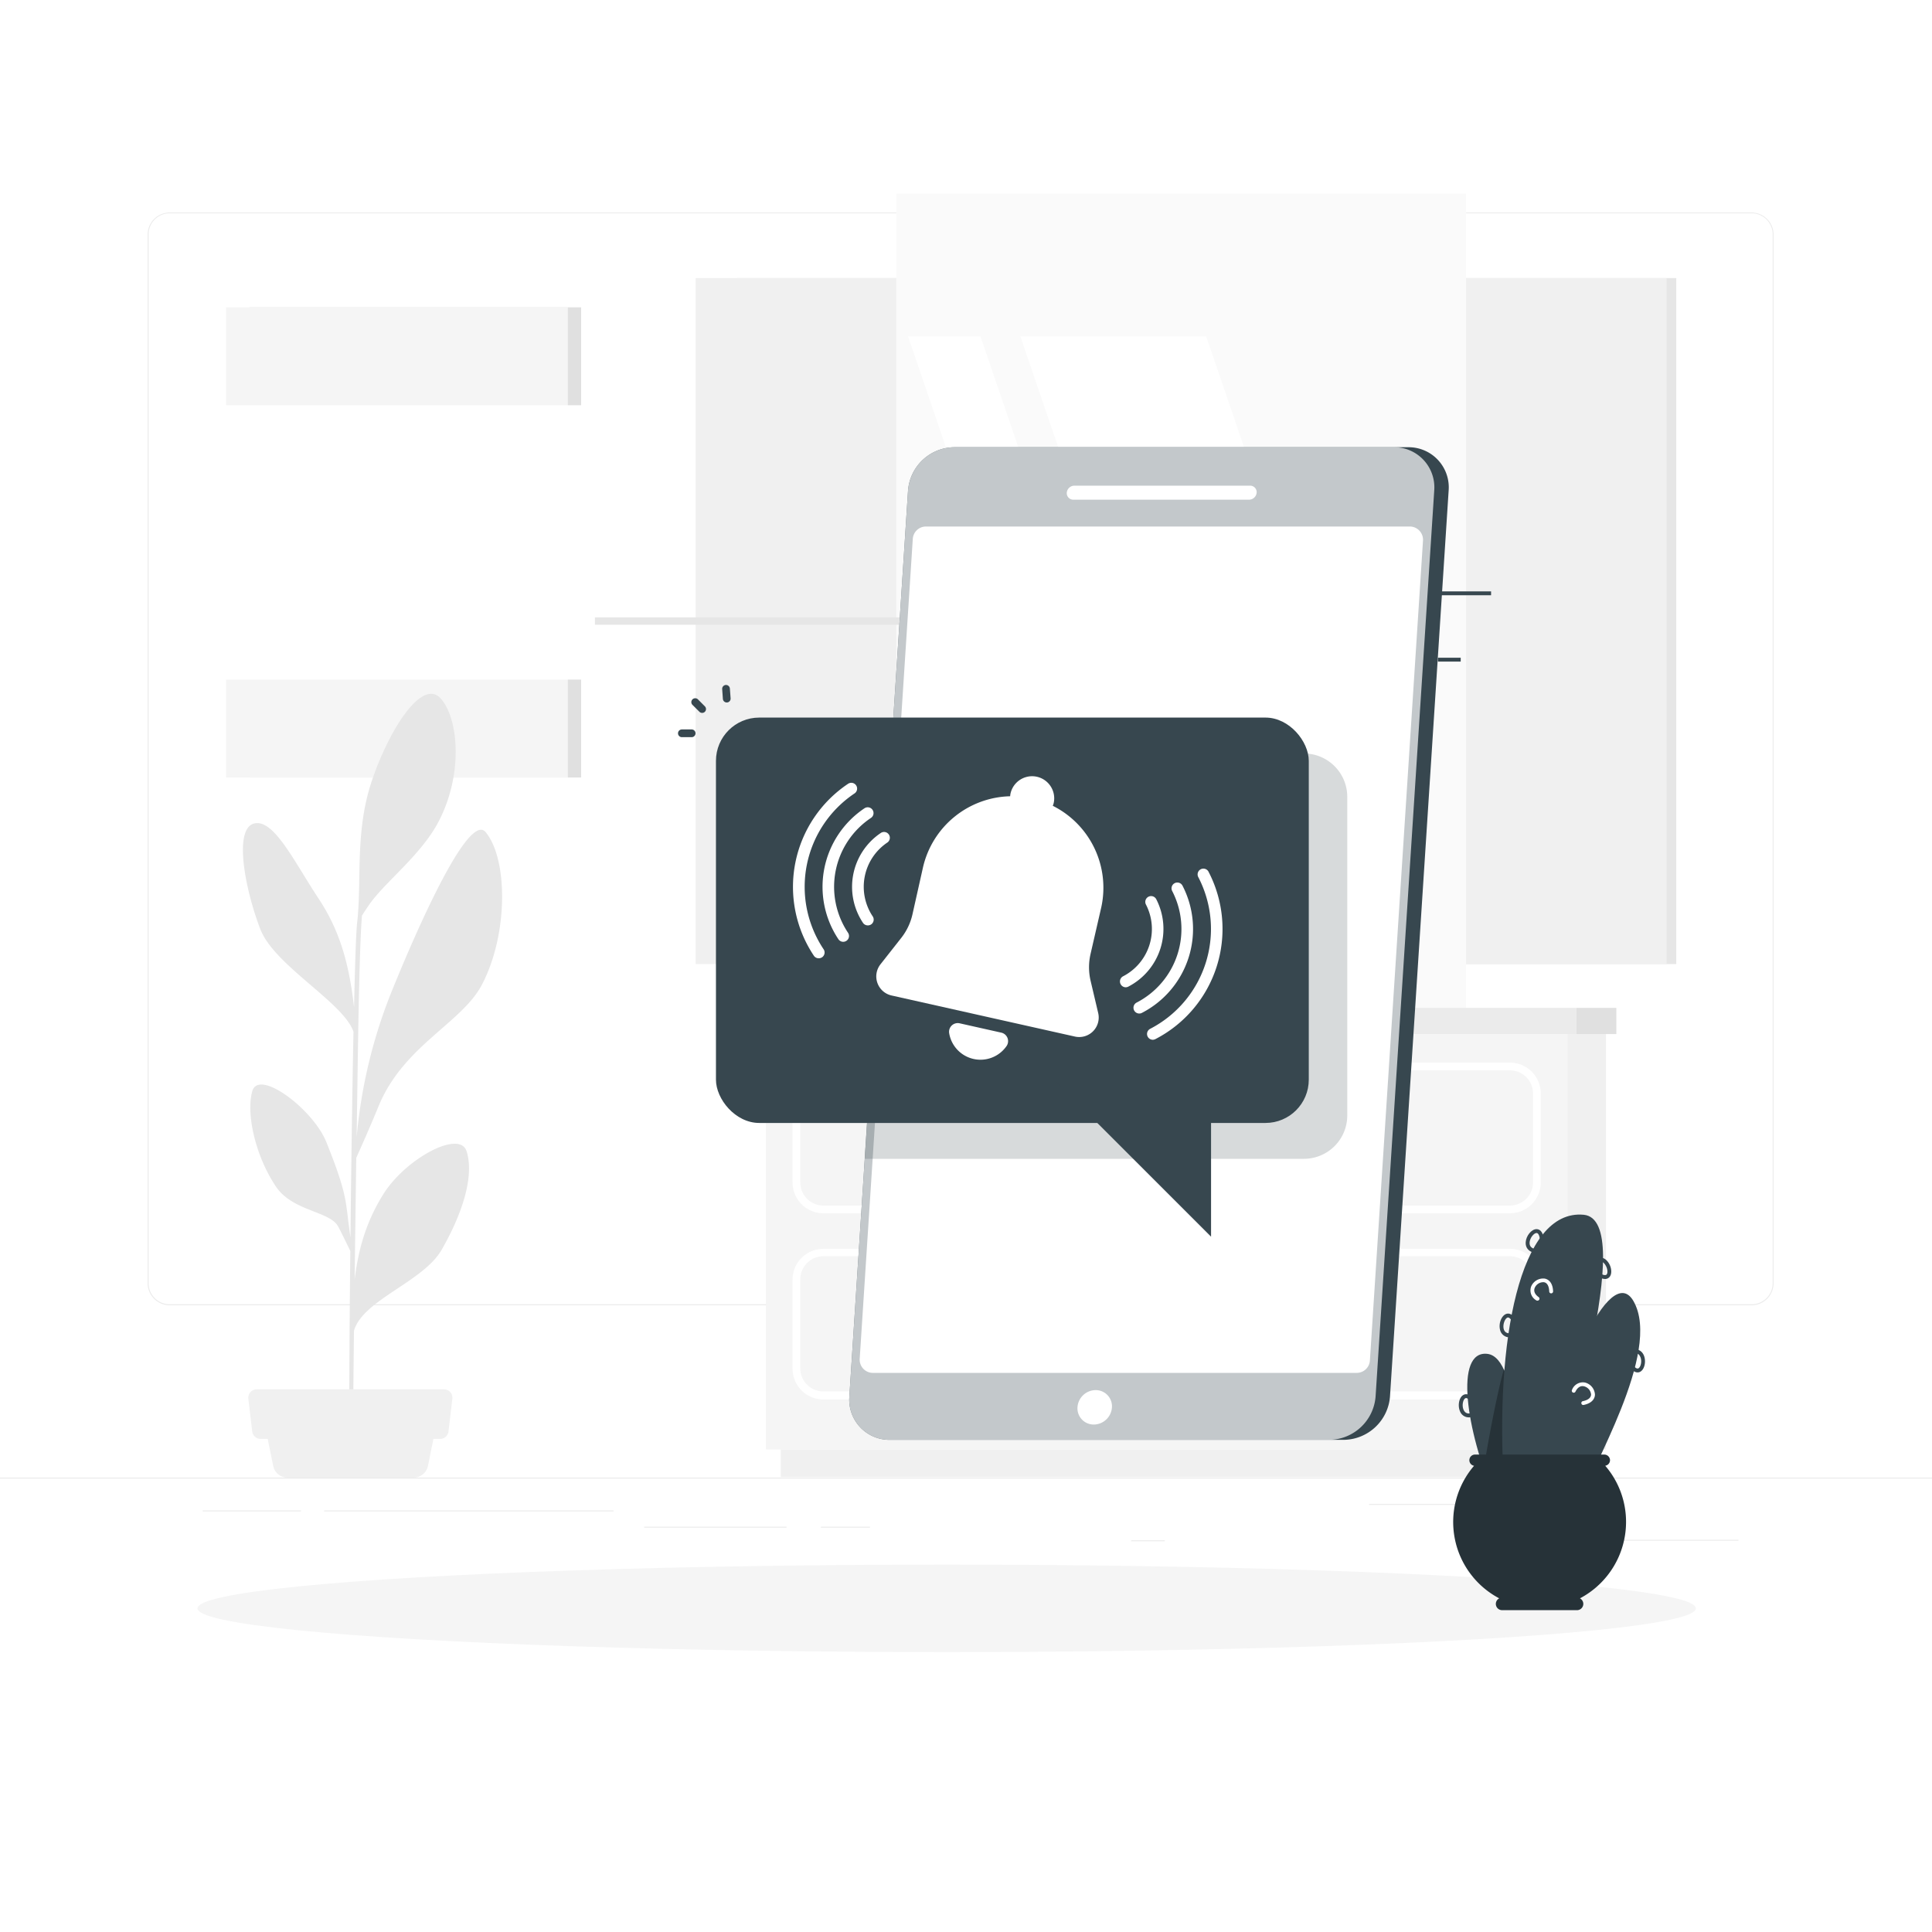<svg class="animated" id="freepik_stories-push-notifications" xmlns="http://www.w3.org/2000/svg" viewBox="0 0 500 500"
     version="1.1" xmlns:xlink="http://www.w3.org/1999/xlink" xmlns:svgjs="http://svgjs.com/svgjs">
    <style>svg#freepik_stories-push-notifications:not(.animated) .animable {
        opacity: 0;
    }

    svg#freepik_stories-push-notifications.animated #freepik--background-complete--inject-34 {
        animation: 1s 1 forwards cubic-bezier(.36, -0.01, .5, 1.38) slideLeft;
        animation-delay: 0s;
    }

    svg#freepik_stories-push-notifications.animated #freepik--Shadow--inject-34 {
        animation: 1s 1 forwards cubic-bezier(.36, -0.01, .5, 1.38) lightSpeedRight;
        animation-delay: 0s;
    }

    svg#freepik_stories-push-notifications.animated #freepik--Device--inject-34 {
        animation: 1s 1 forwards cubic-bezier(.36, -0.01, .5, 1.38) zoomOut;
        animation-delay: 0s;
    }

    svg#freepik_stories-push-notifications.animated #freepik--Notification--inject-34 {
        animation: 1s 1 forwards ease-out fadeIn, 1.5s Infinite linear wind;
        animation-delay: 0s, 1s;
    }

    svg#freepik_stories-push-notifications.animated #freepik--Character--inject-34 {
        animation: 1s 1 forwards cubic-bezier(.36, -0.01, .5, 1.38) slideUp;
        animation-delay: 0s;
    }

    svg#freepik_stories-push-notifications.animated #freepik--Plant--inject-34 {
        animation: 1s 1 forwards cubic-bezier(.36, -0.01, .5, 1.38) fadeIn, 1.5s Infinite linear wind;
        animation-delay: 0s, 1s;
    }

    @keyframes slideLeft {
        0% {
            opacity: 0;
            transform: translateX(-30px);
        }
        100% {
            opacity: 1;
            transform: translateX(0);
        }
    }

    @keyframes lightSpeedRight {
        from {
            transform: translate3d(50%, 0, 0) skewX(-20deg);
            opacity: 0;
        }
        60% {
            transform: skewX(10deg);
            opacity: 1;
        }
        80% {
            transform: skewX(-2deg);
        }
        to {
            opacity: 1;
            transform: translate3d(0, 0, 0);
        }
    }

    @keyframes zoomOut {
        0% {
            opacity: 0;
            transform: scale(1.5);
        }
        100% {
            opacity: 1;
            transform: scale(1);
        }
    }

    @keyframes fadeIn {
        0% {
            opacity: 0;
        }
        100% {
            opacity: 1;
        }
    }

    @keyframes wind {
        0% {
            transform: rotate(0deg);
        }
        25% {
            transform: rotate(1deg);
        }
        75% {
            transform: rotate(-1deg);
        }
    }

    @keyframes slideUp {
        0% {
            opacity: 0;
            transform: translateY(30px);
        }
        100% {
            opacity: 1;
            transform: inherit;
        }
    }

    .animator-hidden {
        display: none;
    }</style>
    <g id="freepik--background-complete--inject-34" class="animable" style="transform-origin: 250px 226.935px;">
        <rect y="382.4" width="500" height="0.25" style="fill: rgb(235, 235, 235); transform-origin: 250px 382.525px;"
              id="elr678vx7gao" class="animable"></rect>
        <rect x="416.78" y="398.49" width="33.12" height="0.25"
              style="fill: rgb(235, 235, 235); transform-origin: 433.34px 398.615px;" id="el5ihghjiu8q3"
              class="animable"></rect>
        <rect x="292.75" y="398.62" width="8.69" height="0.25"
              style="fill: rgb(235, 235, 235); transform-origin: 297.095px 398.745px;" id="elqrh9ex04oqa"
              class="animable"></rect>
        <rect x="354.33" y="389.21" width="61.44" height="0.25"
              style="fill: rgb(235, 235, 235); transform-origin: 385.05px 389.335px;" id="el28hrrzksxss"
              class="animable"></rect>
        <rect x="212.45" y="395.11" width="12.69" height="0.25"
              style="fill: rgb(235, 235, 235); transform-origin: 218.795px 395.235px;" id="elqczq6e52fua"
              class="animable"></rect>
        <rect x="166.72" y="395.11" width="36.83" height="0.25"
              style="fill: rgb(235, 235, 235); transform-origin: 185.135px 395.235px;" id="elyhnqf4e3idh"
              class="animable"></rect>
        <rect x="52.46" y="390.89" width="25.43" height="0.25"
              style="fill: rgb(235, 235, 235); transform-origin: 65.175px 391.015px;" id="el46jwqdv6rl7"
              class="animable"></rect>
        <rect x="83.89" y="390.89" width="74.89" height="0.25"
              style="fill: rgb(235, 235, 235); transform-origin: 121.335px 391.015px;" id="el5grdrs1srn"
              class="animable"></rect>
        <path d="M237,337.8H43.91a5.71,5.71,0,0,1-5.7-5.71V60.66A5.71,5.71,0,0,1,43.91,55H237a5.71,5.71,0,0,1,5.71,5.71V332.09A5.71,5.71,0,0,1,237,337.8ZM43.91,55.2a5.46,5.46,0,0,0-5.45,5.46V332.09a5.46,5.46,0,0,0,5.45,5.46H237a5.47,5.47,0,0,0,5.46-5.46V60.66A5.47,5.47,0,0,0,237,55.2Z"
              style="fill: rgb(235, 235, 235); transform-origin: 140.46px 196.4px;" id="el3tmqlshpqwt"
              class="animable"></path>
        <path d="M453.31,337.8H260.21a5.72,5.72,0,0,1-5.71-5.71V60.66A5.72,5.72,0,0,1,260.21,55h193.1A5.71,5.71,0,0,1,459,60.66V332.09A5.71,5.71,0,0,1,453.31,337.8ZM260.21,55.2a5.47,5.47,0,0,0-5.46,5.46V332.09a5.47,5.47,0,0,0,5.46,5.46h193.1a5.47,5.47,0,0,0,5.46-5.46V60.66a5.47,5.47,0,0,0-5.46-5.46Z"
              style="fill: rgb(235, 235, 235); transform-origin: 356.75px 196.4px;" id="eloclsgzqypp"
              class="animable"></path>
        <g id="elp9tlx1fw2ad">
            <rect x="190.78" y="71.97" width="243.04" height="177.53"
                  style="fill: rgb(230, 230, 230); transform-origin: 312.3px 160.735px; transform: rotate(180deg);"
                  class="animable" id="eluy50x7drqo"></rect>
        </g>
        <g id="el4otkf59p6vy">
            <rect x="180.03" y="71.97" width="251.29" height="177.53"
                  style="fill: rgb(240, 240, 240); transform-origin: 305.675px 160.735px; transform: rotate(180deg);"
                  class="animable" id="elmj907ekjck"></rect>
        </g>
        <g id="elaldkn13ugir">
            <rect x="231.96" y="50.14" width="147.45" height="221.21"
                  style="fill: rgb(250, 250, 250); transform-origin: 305.685px 160.745px; transform: rotate(90deg);"
                  class="animable" id="elnyweu9jiuzo"></rect>
        </g>
        <polygon points="362.51 234.46 312.15 87.02 264.06 87.02 314.42 234.46 362.51 234.46"
                 style="fill: rgb(255, 255, 255); transform-origin: 313.285px 160.74px;" id="eln7uoy8teef"
                 class="animable"></polygon>
        <polygon points="304.09 234.46 253.73 87.02 234.99 87.02 285.35 234.46 304.09 234.46"
                 style="fill: rgb(255, 255, 255); transform-origin: 269.54px 160.74px;" id="el4hpwz9byv0g"
                 class="animable"></polygon>
        <g id="elcmptnfcxnzw">
            <rect x="122.31" y="159.78" width="147.45" height="1.91"
                  style="fill: rgb(230, 230, 230); transform-origin: 196.035px 160.735px; transform: rotate(90deg);"
                  class="animable" id="elqlbga5vcy79"></rect>
        </g>
        <g id="el49dxvnyb3j4">
            <rect x="64.58" y="79.54" width="85.82" height="121.67"
                  style="fill: rgb(224, 224, 224); transform-origin: 107.49px 140.375px; transform: rotate(180deg);"
                  class="animable" id="elaingk4ijx98"></rect>
        </g>
        <g id="elzpkl3our439">
            <rect x="58.5" y="79.54" width="88.46" height="121.67"
                  style="fill: rgb(245, 245, 245); transform-origin: 102.73px 140.375px; transform: rotate(180deg);"
                  class="animable" id="el7jt0uwwys9p"></rect>
        </g>
        <g id="elt87cgyrcsmq">
            <rect x="51.48" y="104.88" width="102.49" height="71"
                  style="fill: rgb(255, 255, 255); transform-origin: 102.725px 140.38px; transform: rotate(90deg);"
                  class="animable" id="el1uf2rx7tws9"></rect>
        </g>
        <path d="M97.93,286.4c6.37-15.72,21.52-21.57,26.76-31.5,6.85-13,6.81-32.51,1-39.54-5.08-6.12-21.88,35.24-23.77,39.86a132.21,132.21,0,0,0-9.62,39.11c.14-9.71.27-18.63.38-25.51.36-22.44.8-29.66,1-31.88.7-1.09,1.53-2.35,2-3,4.07-5.73,13.09-12.56,17.6-20.89,6.58-12.17,5.52-26.73.9-32.15-4.83-5.67-13.36,7.73-17.89,21s-2.6,26-3.87,37c-.26,2.16-.54,10.37-.79,21.77-1.38-12.26-4.12-20.47-9.19-28.13-6.24-9.41-11.63-20.87-16.77-19.39s-2.38,16.65,1.69,27.29C71,249.92,88.85,259.38,91.48,267c-.31,15.44-.59,35-.78,53.23-1.41-9.41-.44-10.2-6.22-24.61C81.05,287.06,67,276.5,65.3,282.38s.87,17,6.18,24.8c4.29,6.28,13.8,6.27,16,10.17.51.91,2.21,4.4,3.18,6.4-.23,22.24-.33,41.88-.22,48.57l.92.07c0-1.73.07-13,.25-28,2.31-8,17.86-12.61,22.66-20.9,5-8.67,8.64-18.79,6.48-25.56-1.8-5.65-16,2-21.71,11.39-3.83,6.24-6.17,12.89-7.26,21.83.13-10.2.28-21.16.42-31.5C93.37,297.05,96,291.11,97.93,286.4Z"
              style="fill: rgb(230, 230, 230); transform-origin: 96.407px 275.977px;" id="eldwqx0q9ffor"
              class="animable"></path>
        <path d="M107.06,382.4H74.38a3.75,3.75,0,0,1-3.67-3L68.39,368h44.67l-2.32,11.43A3.77,3.77,0,0,1,107.06,382.4Z"
              style="fill: rgb(240, 240, 240); transform-origin: 90.725px 375.2px;" id="el1kgfgbx0tlb"
              class="animable"></path>
        <path d="M114,372.39H67.45a2.2,2.2,0,0,1-2.18-1.95l-1-8.45a2.2,2.2,0,0,1,2.18-2.44h48.44a2.19,2.19,0,0,1,2.18,2.44l-1,8.45A2.2,2.2,0,0,1,114,372.39Z"
              style="fill: rgb(240, 240, 240); transform-origin: 90.671px 365.97px;" id="el62fnqte8z3f"
              class="animable"></path>
        <g id="el02ntps9yrrla">
            <rect x="405.64" y="267.62" width="9.99" height="107.49"
                  style="fill: rgb(240, 240, 240); transform-origin: 410.635px 321.365px; transform: rotate(180deg);"
                  class="animable" id="el9n9jwkgknco"></rect>
        </g>
        <g id="elnu908ai8o2r">
            <rect x="202.06" y="375.11" width="209.73" height="7.16"
                  style="fill: rgb(240, 240, 240); transform-origin: 306.925px 378.69px; transform: rotate(180deg);"
                  class="animable" id="eljybs5i1bjv"></rect>
        </g>
        <rect x="198.23" y="267.62" width="207.41" height="107.49"
              style="fill: rgb(245, 245, 245); transform-origin: 301.935px 321.365px;" id="ely0142iv9wb"
              class="animable"></rect>
        <g id="el4jp0rrw0wqd">
            <rect x="407.99" y="260.84" width="10.32" height="6.78"
                  style="fill: rgb(224, 224, 224); transform-origin: 413.15px 264.23px; transform: rotate(180deg);"
                  class="animable" id="el43pn2x2c1tj"></rect>
        </g>
        <rect x="195.54" y="260.84" width="212.45" height="6.78"
              style="fill: rgb(235, 235, 235); transform-origin: 301.765px 264.23px;" id="el3zb0u2v63o"
              class="animable"></rect>
        <path d="M390.75,314H213.11a8,8,0,0,1-8-8V283a8,8,0,0,1,8-8H390.75a8,8,0,0,1,8,8v23A8,8,0,0,1,390.75,314ZM213.11,277a6,6,0,0,0-6,6v23a6,6,0,0,0,6,6H390.75a6,6,0,0,0,6-6V283a6,6,0,0,0-6-6Z"
              style="fill: rgb(255, 255, 255); transform-origin: 301.93px 294.5px;" id="ell24ux4gmbk"
              class="animable"></path>
        <path d="M390.75,362.19H213.11a8,8,0,0,1-8-8v-23a8,8,0,0,1,8-8H390.75a8,8,0,0,1,8,8v23A8,8,0,0,1,390.75,362.19ZM213.11,325.11a6,6,0,0,0-6,6v23a6,6,0,0,0,6,6H390.75a6,6,0,0,0,6-6v-23a6,6,0,0,0-6-6Z"
              style="fill: rgb(255, 255, 255); transform-origin: 301.93px 342.69px;" id="elwtp675x0xu"
              class="animable"></path>
        <path d="M350.38,298h-96.9a2.6,2.6,0,0,1-2.6-2.59v-1.9a2.6,2.6,0,0,1,2.6-2.59h96.9a2.6,2.6,0,0,1,2.6,2.59v1.9A2.6,2.6,0,0,1,350.38,298ZM253.48,293a.61.61,0,0,0-.6.59v1.9a.61.61,0,0,0,.6.59h96.9a.6.6,0,0,0,.6-.59v-1.9a.6.6,0,0,0-.6-.59Z"
              style="fill: rgb(255, 255, 255); transform-origin: 301.93px 294.46px;" id="elxz6nvhl40il"
              class="animable"></path>
        <path d="M350.38,346.19h-96.9a2.6,2.6,0,0,1-2.6-2.59v-1.9a2.6,2.6,0,0,1,2.6-2.59h96.9a2.6,2.6,0,0,1,2.6,2.59v1.9A2.6,2.6,0,0,1,350.38,346.19Zm-96.9-5.08a.61.61,0,0,0-.6.59v1.9a.61.61,0,0,0,.6.59h96.9a.6.6,0,0,0,.6-.59v-1.9a.6.6,0,0,0-.6-.59Z"
              style="fill: rgb(255, 255, 255); transform-origin: 301.93px 342.65px;" id="ela13rwtwqg8e"
              class="animable"></path>
    </g>
    <g id="freepik--Shadow--inject-34" class="animable" style="transform-origin: 245px 416.24px;">
        <ellipse id="freepik--path--inject-34" cx="245" cy="416.24" rx="193.89" ry="11.32"
                 style="fill: rgb(245, 245, 245); transform-origin: 245px 416.24px;" class="animable"></ellipse>
    </g>
    <g id="freepik--Device--inject-34" class="animable" style="transform-origin: 298.549px 244.185px;">
        <g id="el7n5wwz0bm4">
            <rect x="372.13" y="170.22" width="5.9" height="1"
                  style="fill: #37474F; transform-origin: 375.08px 170.72px; transform: rotate(-86.3deg);"
                  class="animable" id="elpvvxlikco5d"></rect>
        </g>
        <g id="elqo3x6f6j41p">
            <rect x="366.5" y="153.05" width="19.39" height="1"
                  style="fill: #37474F; transform-origin: 376.195px 153.55px; transform: rotate(-86.31deg);"
                  class="animable" id="el0v43entf353"></rect>
        </g>
        <path d="M364.44,115.74H246.89A12.14,12.14,0,0,0,235,126.93l-15.19,234.5a10.4,10.4,0,0,0,10.47,11.2H347.81a12.16,12.16,0,0,0,11.92-11.2l15.18-234.5A10.39,10.39,0,0,0,364.44,115.74Z"
              style="fill: #37474F; transform-origin: 297.36px 244.185px;" id="eln019e6id5n" class="animable"></path>
        <g id="elw918ihaxd3">
            <path d="M360.71,115.74H246.89A12.14,12.14,0,0,0,235,126.93l-15.19,234.5a10.4,10.4,0,0,0,10.47,11.2H344.08A12.16,12.16,0,0,0,356,361.43l15.18-234.5A10.39,10.39,0,0,0,360.71,115.74Z"
                  style="fill: rgb(255, 255, 255); opacity: 0.7; transform-origin: 295.495px 244.185px;"
                  class="animable" id="elo0supyopqxd"></path>
        </g>
        <path d="M351.11,355.3H225.91a3.42,3.42,0,0,1-3.42-3.64l13.74-212.2a3.42,3.42,0,0,1,3.41-3.2H364.85a3.43,3.43,0,0,1,3.42,3.65L354.53,352.1A3.42,3.42,0,0,1,351.11,355.3Z"
              style="fill: rgb(255, 255, 255); transform-origin: 295.38px 245.78px;" id="ela5wv2rcd8ge"
              class="animable"></path>
        <path d="M323.29,129.32H277.78a1.69,1.69,0,0,1-1.7-1.82h0a2,2,0,0,1,1.93-1.81h45.51a1.68,1.68,0,0,1,1.7,1.81h0A2,2,0,0,1,323.29,129.32Z"
              style="fill: rgb(255, 255, 255); transform-origin: 300.65px 127.505px;" id="elzehdexyh01m"
              class="animable"></path>
        <path d="M287.77,364.21a4.75,4.75,0,0,1-4.69,4.46,4.2,4.2,0,0,1-4.23-4.46,4.75,4.75,0,0,1,4.69-4.45A4.19,4.19,0,0,1,287.77,364.21Z"
              style="fill: rgb(255, 255, 255); transform-origin: 283.31px 364.215px;" id="el9o8t8d71uo5"
              class="animable"></path>
        <g id="elfoqd1qu2tzi">
            <path d="M337.47,195H230.56l-6.8,104.9H337.47a11.22,11.22,0,0,0,11.2-11.19V206.23A11.22,11.22,0,0,0,337.47,195Z"
                  style="fill: #37474F; opacity: 0.2; transform-origin: 286.215px 247.45px;" class="animable"
                  id="elt2qdwz5k7co"></path>
        </g>
    </g>
    <g id="freepik--Notification--inject-34" class="animable" style="transform-origin: 257.09px 248.659px;">
        <rect x="185.29" y="185.71" width="153.42" height="104.91" rx="11.2"
              style="fill: #37474F; transform-origin: 262px 238.165px;" id="elzakzm028d3e" class="animable"></rect>
        <path d="M181.71,184.5a1,1,0,0,1-.7-.29l-1.8-1.79a1,1,0,0,1,1.42-1.42l1.79,1.8a1,1,0,0,1,0,1.41A1,1,0,0,1,181.71,184.5Z"
              style="fill: #37474F; transform-origin: 180.814px 182.604px;" id="elr005hg56c4i" class="animable"></path>
        <path d="M179,190.78h-2.53a1,1,0,0,1,0-2H179a1,1,0,0,1,0,2Z"
              style="fill: #37474F; transform-origin: 177.735px 189.78px;" id="el219mv2zc7ml" class="animable"></path>
        <path d="M188.08,181.8a1,1,0,0,1-1-.93l-.18-2.53a1,1,0,0,1,.93-1.07,1,1,0,0,1,1.06.93l.19,2.53a1,1,0,0,1-.93,1.07Z"
              style="fill: #37474F; transform-origin: 187.99px 179.534px;" id="el1ug6ombac73" class="animable"></path>
        <polygon points="273.19 279.83 313.42 320.05 313.42 279.83 273.19 279.83"
                 style="fill: #37474F; transform-origin: 293.305px 299.94px;" id="el65pjb6gsfcr"
                 class="animable"></polygon>
        <path d="M284.22,262.21l-2-8.49a15.36,15.36,0,0,1,0-6.78L285,234.85a23.71,23.71,0,0,0-12.54-26.31,6.78,6.78,0,0,0,.23-.68,5.72,5.72,0,1,0-11.17-2.5,4.31,4.31,0,0,0-.09.71,23.72,23.72,0,0,0-22.57,18.44l-2.71,12.1a15.27,15.27,0,0,1-2.9,6.11l-5.39,6.85a5.06,5.06,0,0,0,2.87,8.06l47.5,10.64A5.05,5.05,0,0,0,284.22,262.21Z"
              style="fill: rgb(255, 255, 255); transform-origin: 256.169px 234.633px;" id="elf62xolgciy"
              class="animable"></path>
        <path d="M248.35,264.83a2.25,2.25,0,0,0-2.7,2.59,8.21,8.21,0,0,0,14.83,3.32,2.25,2.25,0,0,0-1.33-3.49Z"
              style="fill: rgb(255, 255, 255); transform-origin: 253.254px 269.517px;" id="ell2hwomsw4g"
              class="animable"></path>
        <path d="M211.87,248a1.48,1.48,0,0,1-1.25-.67,32.08,32.08,0,0,1,8.87-44.49,1.5,1.5,0,1,1,1.66,2.5,29.09,29.09,0,0,0-8,40.33,1.5,1.5,0,0,1-.41,2.08A1.52,1.52,0,0,1,211.87,248Z"
              style="fill: rgb(255, 255, 255); transform-origin: 213.523px 225.294px;" id="elw1118km7h9d"
              class="animable"></path>
        <path d="M218.22,243.74a1.5,1.5,0,0,1-1.24-.67,24.45,24.45,0,0,1,6.75-33.89,1.5,1.5,0,0,1,1.67,2.5,21.43,21.43,0,0,0-5.93,29.72,1.5,1.5,0,0,1-.41,2.08A1.54,1.54,0,0,1,218.22,243.74Z"
              style="fill: rgb(255, 255, 255); transform-origin: 219.47px 226.333px;" id="elfbj90jeud44"
              class="animable"></path>
        <path d="M224.58,239.49a1.48,1.48,0,0,1-1.24-.66A16.78,16.78,0,0,1,228,215.54a1.5,1.5,0,0,1,1.67,2.49,13.79,13.79,0,0,0-3.81,19.13,1.51,1.51,0,0,1-.41,2.08A1.52,1.52,0,0,1,224.58,239.49Z"
              style="fill: rgb(255, 255, 255); transform-origin: 225.403px 227.402px;" id="elr2u7m1q4a2n"
              class="animable"></path>
        <path d="M298.35,269.09a1.5,1.5,0,0,1-.69-2.83,29.09,29.09,0,0,0,12.5-39.18,1.5,1.5,0,1,1,2.66-1.37A32.08,32.08,0,0,1,299,268.93,1.58,1.58,0,0,1,298.35,269.09Z"
              style="fill: rgb(255, 255, 255); transform-origin: 306.621px 246.944px;" id="eln3flxprwl5n"
              class="animable"></path>
        <path d="M294.84,262.3a1.5,1.5,0,0,1-.69-2.83,21.42,21.42,0,0,0,9.21-28.88,1.5,1.5,0,0,1,2.67-1.38,24.42,24.42,0,0,1-10.5,32.92A1.44,1.44,0,0,1,294.84,262.3Z"
              style="fill: rgb(255, 255, 255); transform-origin: 301.051px 245.349px;" id="elxuog3d5xjsb"
              class="animable"></path>
        <path d="M291.33,255.51a1.51,1.51,0,0,1-.69-2.84,13.77,13.77,0,0,0,5.93-18.57,1.5,1.5,0,0,1,2.67-1.38A16.81,16.81,0,0,1,292,255.34,1.53,1.53,0,0,1,291.33,255.51Z"
              style="fill: rgb(255, 255, 255); transform-origin: 295.472px 243.71px;" id="elhh8clj3g4ua"
              class="animable"></path>
    </g>
    <g id="freepik--Character--inject-34" class="animable animator-hidden"
       style="transform-origin: 148.492px 250.565px;">
        <path d="M203.36,125.85h-7.64a.84.84,0,0,0-.81.72l-1.6,15.24a.65.65,0,0,0,.65.73h7.64a.84.84,0,0,0,.81-.73l1.6-15.24A.64.64,0,0,0,203.36,125.85Z"
              style="fill: #37474F; transform-origin: 198.66px 134.195px;" id="elqu37zzj7ug" class="animable"></path>
        <g id="el1qf7emc5b8q">
            <path d="M202.67,125.85h-6.95a.84.84,0,0,0-.81.72l-1.6,15.24a.65.65,0,0,0,.65.73h7a.83.83,0,0,0,.8-.73l1.6-15.24A.63.63,0,0,0,202.67,125.85Z"
                  style="fill: rgb(255, 255, 255); opacity: 0.4; transform-origin: 198.336px 134.193px;"
                  class="animable" id="elb5n0bk713lb"></path>
        </g>
        <path d="M165.07,407.65c1,0,2-.15,2.35-.61a.74.74,0,0,0,0-.84,1.06,1.06,0,0,0-.63-.45c-1.36-.37-4.12,1.25-4.24,1.32a.18.18,0,0,0-.08.19.2.2,0,0,0,.16.16A14.56,14.56,0,0,0,165.07,407.65Zm1.22-1.57a1.45,1.45,0,0,1,.37,0,.66.66,0,0,1,.39.27c.14.24.1.36,0,.42-.35.53-2.4.54-3.91.33A8.21,8.21,0,0,1,166.29,406.08Z"
              style="fill: #37474F; transform-origin: 165.008px 406.673px;" id="elf3yv3rak6nc" class="animable"></path>
        <path d="M162.61,407.42h.08c1-.44,2.82-2.19,2.63-3.11,0-.21-.21-.48-.74-.53a1.39,1.39,0,0,0-1.05.32c-1,.85-1.11,3-1.12,3.12a.21.21,0,0,0,.09.18A.2.2,0,0,0,162.61,407.42Zm1.84-3.28h.11c.35,0,.38.17.38.21.12.55-1.14,1.93-2.11,2.53a4.36,4.36,0,0,1,1-2.5A1,1,0,0,1,164.45,404.14Z"
              style="fill: #37474F; transform-origin: 163.872px 405.596px;" id="elrtz759utr7l" class="animable"></path>
        <rect x="153.69" y="388.48" width="8.1" height="18.75"
              style="fill: rgb(255, 139, 123); transform-origin: 157.74px 397.855px;" id="ele5dfbm8bt7q"
              class="animable"></rect>
        <polygon points="94.95 398.29 103.04 399.17 108.31 380.97 100.22 380.09 94.95 398.29"
                 style="fill: rgb(255, 139, 123); transform-origin: 101.63px 389.63px;" id="el6a6abefznkw"
                 class="animable"></polygon>
        <path d="M106.8,401c1,.26,2,.37,2.45,0a.71.71,0,0,0,.16-.82,1,1,0,0,0-.5-.58c-1.25-.69-4.35.18-4.48.21a.19.19,0,0,0-.14.17.21.21,0,0,0,.12.19A14.86,14.86,0,0,0,106.8,401Zm1.58-1.2a1.59,1.59,0,0,1,.35.13.63.63,0,0,1,.32.35c.08.27,0,.37,0,.43-.48.41-2.49-.08-3.92-.66A8.42,8.42,0,0,1,108.38,399.81Z"
              style="fill: #37474F; transform-origin: 106.883px 400.286px;" id="elxttph2bzke" class="animable"></path>
        <path d="M104.45,400.19h.08c1-.19,3.3-1.41,3.34-2.33,0-.22-.08-.52-.59-.7a1.43,1.43,0,0,0-1.11.06c-1.18.57-1.84,2.63-1.87,2.71a.19.19,0,0,0,0,.19A.17.17,0,0,0,104.45,400.19Zm2.6-2.69.12,0c.33.12.32.26.32.3,0,.56-1.6,1.57-2.7,1.9a4.25,4.25,0,0,1,1.56-2.15A1,1,0,0,1,107.05,397.5Z"
              style="fill: #37474F; transform-origin: 106.072px 398.633px;" id="elk2mn5gs50i" class="animable"></path>
        <path d="M103.47,398.42l-8.85-2.54a.68.68,0,0,0-.8.34l-3.26,6.47a1.23,1.23,0,0,0,.81,1.71c3.1.83,4.65,1.09,8.54,2.2,2.39.69,7.26,2.35,10.57,3.3s4.53-2.16,3.25-2.84c-5.74-3.05-7.58-5.51-9.1-7.79A2.07,2.07,0,0,0,103.47,398.42Z"
              style="fill: rgb(38, 50, 56); transform-origin: 102.337px 402.965px;" id="el1eruia93j4oh"
              class="animable"></path>
        <path d="M161.7,406.29h-8.84a.66.66,0,0,0-.66.56L150.91,414a1.25,1.25,0,0,0,1.23,1.45c3.19-.06,7.79-.25,11.8-.25,4.69,0,7.25.26,12.75.26,3.32,0,4.1-3.36,2.69-3.67-6.39-1.38-10.08-1.53-15.7-4.91A4,4,0,0,0,161.7,406.29Z"
              style="fill: rgb(38, 50, 56); transform-origin: 165.472px 410.875px;" id="eljhivndebouf"
              class="animable"></path>
        <g id="elodg8138tz3">
            <rect x="153.69" y="388.48" width="8.1" height="9.67"
                  style="opacity: 0.2; transform-origin: 157.74px 393.315px;" class="animable"
                  id="elopq2dcs9i2g"></rect>
        </g>
        <g id="elgd2lbtvl5xm">
            <polygon points="100.22 380.1 108.31 380.97 105.38 391.07 97.5 389.48 100.22 380.1"
                     style="opacity: 0.2; transform-origin: 102.905px 385.585px;" class="animable"
                     id="elkn2wgynwl8"></polygon>
        </g>
        <path d="M148.47,202S144,263.14,140,286.32c-4.41,25.39-30.07,103.13-30.07,103.13l-14.7-2.69s18.53-73,20.58-98.14c2.23-27.28,4.91-83.51,4.91-83.51Z"
              style="fill: #37474F; transform-origin: 121.85px 295.725px;" id="elx499snwtkaq" class="animable"></path>
        <g id="el5lbm80xieyx">
            <path d="M140.94,227.4c.8-3.36,2.64.87,4.78,8.2-1.62,18.14-3.73,39.15-5.75,50.73-.45,2.59-1.13,5.73-2,9.29C138.74,269.74,138.77,236.49,140.94,227.4Z"
                  style="opacity: 0.3; transform-origin: 141.845px 260.925px;" class="animable"
                  id="elxwbw5g2ru4"></path>
        </g>
        <path d="M163.74,200.34s5.87,61.46,6.07,86.15c.21,25.69-5.08,109.79-5.08,109.79H151s-4.12-82.6-5.83-107.83c-1.87-27.5-9.74-85-9.74-85Z"
              style="fill: #37474F; transform-origin: 152.623px 298.31px;" id="eltpjsm5ub7pj" class="animable"></path>
        <path d="M113,384.5c.06,0-2.31,5.33-2.31,5.33l-16.54-3,1-4.95Z"
              style="fill: rgb(38, 50, 56); transform-origin: 103.576px 385.855px;" id="elsn5kimof91"
              class="animable"></path>
        <path d="M167.13,390.81c.06,0-.53,5.7-.53,5.7H149.92l-.68-5.08Z"
              style="fill: rgb(38, 50, 56); transform-origin: 158.187px 393.66px;" id="elksjhh0px4s"
              class="animable"></path>
        <path d="M121.12,145.56c-1.1,2.13-2.31,4.37-3.41,6.58l-3.36,6.66c-1.09,2.22-2.16,4.45-3.19,6.68s-2,4.45-2.83,6.67l-.08-3.5a43.33,43.33,0,0,0,2.1,5.26c.39.88.89,1.72,1.32,2.59s1,1.7,1.51,2.52a57.84,57.84,0,0,0,3.44,4.91c.62.79,1.24,1.6,1.9,2.36s1.38,1.55,2,2.2l.2.22a2.88,2.88,0,0,1-3.54,4.45,32.94,32.94,0,0,1-3-1.91c-1-.66-1.88-1.35-2.78-2.08a47.79,47.79,0,0,1-5.06-4.81,43.81,43.81,0,0,1-4.35-5.62,43,43,0,0,1-3.46-6.38,4.31,4.31,0,0,1-.21-3l.14-.47c.76-2.61,1.61-5.14,2.55-7.62s1.94-4.91,3-7.3,2.17-4.75,3.34-7.08,2.35-4.61,3.7-6.94a5.8,5.8,0,0,1,10.18,5.56Z"
              style="fill: rgb(255, 139, 123); transform-origin: 110.028px 165.255px;" id="elyew322j9bv"
              class="animable"></path>
        <path d="M126.86,142c.4,7.63-8.26,21.64-8.26,21.64l-17.83-8.91a52.49,52.49,0,0,1,9.88-17.23C120.08,127.08,126.49,135,126.86,142Z"
              style="fill: rgb(38, 50, 56); transform-origin: 113.822px 148.056px;" id="el2z0gpo4xlbf"
              class="animable"></path>
        <path d="M114.78,191.73l3.59,6,7.47-4.78a12.1,12.1,0,0,0-5.81-5.23,2.5,2.5,0,0,0-3,1.27Z"
              style="fill: rgb(255, 139, 123); transform-origin: 120.31px 192.666px;" id="els8m0n4h4lu"
              class="animable"></path>
        <path d="M121.36,200.29l3.47-.65a2.25,2.25,0,0,0,1.8-2.64l-.79-4-7.47,4.78.5,1.21A2.24,2.24,0,0,0,121.36,200.29Z"
              style="fill: rgb(255, 139, 123); transform-origin: 122.52px 196.667px;" id="el1pdna7hwf88"
              class="animable"></path>
        <path d="M142.43,103.66c.07.65.48,1.16.9,1.12s.7-.59.62-1.24-.48-1.16-.9-1.13S142.35,103,142.43,103.66Z"
              style="fill: rgb(38, 50, 56); transform-origin: 143.19px 103.595px;" id="elrtfsmreh52c"
              class="animable"></path>
        <path d="M142.85,104.82a25.16,25.16,0,0,0,3.75,5.36c-1,1.17-3,.83-3,.83Z"
              style="fill: rgb(255, 86, 82); transform-origin: 144.725px 107.938px;" id="el7fd9tgbr7y9"
              class="animable"></path>
        <path d="M139.63,100.21a.35.35,0,0,0,.29-.09,2.9,2.9,0,0,1,2.63-.71.36.36,0,0,0,.46-.26.4.4,0,0,0-.27-.48,3.69,3.69,0,0,0-3.34.86.38.38,0,0,0,0,.55A.34.34,0,0,0,139.63,100.21Z"
              style="fill: rgb(38, 50, 56); transform-origin: 141.152px 99.391px;" id="el7ojcdmfmzed"
              class="animable"></path>
        <path d="M122.27,110.9c1.91,5.79,4.45,16.46.83,20.74,0,0,2.38,5.83,13.34,4.9,12.07-1,5-6.45,5-6.45-6.78-1-7.24-5.89-6.68-10.56Z"
              style="fill: rgb(255, 139, 123); transform-origin: 132.884px 123.77px;" id="elvkppce7n8ol"
              class="animable"></path>
        <path d="M120.51,133.75c-1.13-1.81-2.39-3.88-.25-4.65,2.35-.85,15.55-2.23,20.25-1.07s3.74,5,3.74,5Z"
              style="fill: #37474F; transform-origin: 131.714px 130.668px;" id="elqvu9ehctxp9" class="animable"></path>
        <path d="M159.16,136.19c1.72,1.58,3.58,3.33,5.43,4.93s3.72,3.24,5.6,4.82,3.8,3.07,5.73,4.52,3.89,2.77,5.85,4l-4-.38a14.93,14.93,0,0,0,4.65-2.15A30.48,30.48,0,0,0,187,148a52.8,52.8,0,0,0,4.21-4.87c.67-.87,1.34-1.75,2-2.66s1.26-1.87,1.81-2.71l.11-.16a2.89,2.89,0,0,1,5.19,2.4c-.38,1.3-.78,2.41-1.24,3.57s-.94,2.3-1.48,3.42a46.21,46.21,0,0,1-3.83,6.55,34.3,34.3,0,0,1-5.3,6,23.38,23.38,0,0,1-7.55,4.52,4.78,4.78,0,0,1-3.68-.21l-.33-.17a72.07,72.07,0,0,1-7.22-4.08c-2.27-1.47-4.47-3-6.59-4.64s-4.17-3.3-6.17-5-3.92-3.48-5.87-5.47a5.8,5.8,0,0,1,8.05-8.34Z"
              style="fill: rgb(255, 139, 123); transform-origin: 174.942px 149.504px;" id="elbm2w4orpbl4"
              class="animable"></path>
        <path d="M153.05,131s10.08,9.78,11.25,70.27c-16.12,3.91-31.63,5.35-43.61,3.83-.57-7.59-1.42-33.93-9.12-61.7a8.77,8.77,0,0,1,6.79-11c1.53-.3,3.14-.57,4.74-.78a159.41,159.41,0,0,1,18.34-1.55A81.21,81.21,0,0,1,153.05,131Z"
              style="fill: rgb(38, 50, 56); transform-origin: 137.77px 167.882px;" id="elhmajvl8imv6"
              class="animable"></path>
        <path d="M145.23,141.54c1,7.57,14,22.12,14,22.12l15.43-16a126.61,126.61,0,0,0-14.82-13.29C148.53,125.92,144.33,134.52,145.23,141.54Z"
              style="fill: rgb(38, 50, 56); transform-origin: 159.886px 147.262px;" id="el70blnei14xu"
              class="animable"></path>
        <path d="M199.32,142.66l5.16-4.73-6.18-6.35a12.1,12.1,0,0,0-4,6.74A2.5,2.5,0,0,0,196.2,141Z"
              style="fill: rgb(255, 139, 123); transform-origin: 199.384px 137.12px;" id="eldwy1vsipe7l"
              class="animable"></path>
        <path d="M206.38,134.49l-1.33-3.27a2.26,2.26,0,0,0-3-1.23l-3.79,1.59,6.18,6.35,1.08-.73A2.25,2.25,0,0,0,206.38,134.49Z"
              style="fill: rgb(255, 139, 123); transform-origin: 202.399px 133.866px;" id="elmde4mhfai7r"
              class="animable"></path>
        <path d="M120.73,104c1.45,8,1.89,12.74,6.39,16.55,6.77,5.73,16.11,1.27,17-6.9.84-7.36-1.67-19.21-9.81-21.79S119.28,96,120.73,104Z"
              style="fill: rgb(255, 139, 123); transform-origin: 132.405px 107.217px;" id="elxufvn1u9qfr"
              class="animable"></path>
        <path d="M136.5,106.88c2.81.64,5-2.61,5.3-3.53-1.37.13-3.8-.57-4.28-1.19,1.5.13,2.95-1.72,3.13-2.43a6.24,6.24,0,0,1-3.93-2.55c2.43-.05,5.35-4.33,2.68-8.16S125.57,88.4,124,85.67c-2.34,1.36-.26,3.17-.26,3.17s-15.79,3-8.51,9.09c-5.34.48-6.09,6.79-1.64,10s4.68,5.33,2.91,5.07c.71,1.36,3.88,1.54,4.06.22.75,2.77,2.91,6.52,7.89,5.91S138.31,111.55,136.5,106.88Z"
              style="fill: rgb(38, 50, 56); transform-origin: 126.242px 102.433px;" id="eljncuxx5cay"
              class="animable"></path>
        <path d="M116.61,97c-3.76.52-5.47-1.6-4.53-3.47C107.42,95.91,112.51,101.17,116.61,97Z"
              style="fill: rgb(38, 50, 56); transform-origin: 113.416px 96.044px;" id="elhve69pxg2of"
              class="animable"></path>
        <path d="M132.61,105.66a8.8,8.8,0,0,0,3.28,4.12c2,1.32,3.81,0,3.47-2-.31-1.84-1.72-4.75-3.8-5.27A2.38,2.38,0,0,0,132.61,105.66Z"
              style="fill: rgb(255, 139, 123); transform-origin: 135.92px 106.351px;" id="elx4x25ab9aq9"
              class="animable"></path>
    </g>
    <g id="freepik--Plant--inject-34" class="animable" style="transform-origin: 400.904px 365.52px;">
        <path d="M386.78,387.52c-7.4-17.46-10.39-38-1.92-37.15,8.69.84,7.67,31.8,9.08,35.2C391.23,387.9,386.78,387.52,386.78,387.52Z"
              style="fill: #37474F; transform-origin: 386.835px 368.944px;" id="elihgjjfe31eq" class="animable"></path>
        <path d="M389.18,354.39c-1.82,6.66-3.75,16.95-5.22,25.67.84,2.5,1.79,5,2.82,7.46,0,0,4.44.38,7.17-1.95C392.83,382.89,393.23,363.05,389.18,354.39Z"
              style="fill: rgb(38, 50, 56); transform-origin: 388.955px 370.967px;" id="eltpimhnlbak"
              class="animable"></path>
        <path d="M389.22,384.32c-2.32-37.1,4-71.49,20.64-69.94,14.28,1.34-6.54,63.8-6.14,71C397.18,387.92,389.22,384.32,389.22,384.32Z"
              style="fill: #37474F; transform-origin: 401.814px 350.308px;" id="el5gjse83mgep" class="animable"></path>
        <path d="M400,384.08c2.61-26.67,16.68-57.79,22.72-47.39,7.67,13.2-12,44.64-12.53,49.81C405.27,387.56,400,384.08,400,384.08Z"
              style="fill: #37474F; transform-origin: 412.246px 360.668px;" id="elrcl61kxbbm" class="animable"></path>
        <path d="M397.37,324.29c-1.69-.28-2.63-1.33-2.52-2.82.12-1.68,1.5-3.35,2.78-3.37.62,0,1.66.32,1.92,2.63l-1,.12c-.12-1.1-.45-1.75-.89-1.75h0c-.68,0-1.72,1.24-1.8,2.44-.07,1,.49,1.56,1.68,1.76Z"
              style="fill: #37474F; transform-origin: 397.196px 321.195px;" id="elnnpr8ihwwvd" class="animable"></path>
        <path d="M415.33,331a3.79,3.79,0,0,1-2-.77l.54-.83c.93.6,1.65.76,1.93.42.42-.54.13-2.12-.74-2.95-.7-.67-1.52-.62-2.43.18l-.65-.76a2.61,2.61,0,0,1,3.77-.14c1.22,1.16,1.63,3.28.83,4.29A1.48,1.48,0,0,1,415.33,331Z"
              style="fill: #37474F; transform-origin: 414.486px 328.208px;" id="elutg8us4bxuh" class="animable"></path>
        <path d="M390.82,346.1a2.49,2.49,0,0,1-2.62-2c-.4-1.63.4-3.64,1.62-4.06.57-.19,1.67-.21,2.63,1.92l-.92.42c-.45-1-1-1.54-1.39-1.39-.64.22-1.25,1.71-1,2.87.23,1,1,1.34,2.14,1.16l.15,1A3.59,3.59,0,0,1,390.82,346.1Z"
              style="fill: #37474F; transform-origin: 390.273px 343.033px;" id="elsvht7h5opre" class="animable"></path>
        <path d="M380.17,366.81a2.42,2.42,0,0,1-2.29-1.49c-.7-1.53-.29-3.66.82-4.3.53-.3,1.61-.52,2.95,1.4l-.82.57c-.64-.91-1.25-1.32-1.63-1.1-.59.34-.91,1.92-.41,3,.41.89,1.19,1.13,2.32.73l.33.95A3.72,3.72,0,0,1,380.17,366.81Z"
              style="fill: #37474F; transform-origin: 379.592px 363.817px;" id="elra6s23uclw" class="animable"></path>
        <path d="M397.89,336.62a.52.52,0,0,1-.29-.09,2.94,2.94,0,0,1-1.32-3.63,3.37,3.37,0,0,1,3.49-2c.62.11,2.07.66,2.17,3.32a.5.5,0,0,1-1,0c-.06-1.39-.53-2.23-1.35-2.38a2.4,2.4,0,0,0-2.39,1.43c-.36.85,0,1.71,1,2.42a.5.5,0,0,1-.29.91Z"
              style="fill: rgb(255, 255, 255); transform-origin: 399.012px 333.748px;" id="elopvcoaseau7"
              class="animable"></path>
        <path d="M409.74,363.61a.48.48,0,0,1-.48-.4.49.49,0,0,1,.38-.59c1.36-.28,2.11-.89,2.13-1.72a2.41,2.41,0,0,0-1.81-2.12c-.9-.22-1.7.27-2.23,1.37a.5.5,0,1,1-.9-.44,3,3,0,0,1,3.36-1.91,3.4,3.4,0,0,1,2.58,3.11c0,.63-.32,2.15-2.92,2.69Z"
              style="fill: rgb(255, 255, 255); transform-origin: 409.775px 360.68px;" id="ela8i62z7q4vq"
              class="animable"></path>
        <path d="M423.8,355.18c-.58,0-1.35-.34-2.21-1.63l.83-.56c.62.92,1.21,1.34,1.6,1.13.6-.32,1-1.9.47-3-.38-.89-1.16-1.15-2.3-.78l-.31-.95c1.62-.53,2.94,0,3.53,1.34.67,1.54.22,3.66-.91,4.27A1.39,1.39,0,0,1,423.8,355.18Z"
              style="fill: #37474F; transform-origin: 423.657px 352.184px;" id="eldcoi647pltj" class="animable"></path>
        <path d="M420.82,393.87a22.23,22.23,0,0,0-5.39-14.54,1.45,1.45,0,0,0,1.24-1.42,1.48,1.48,0,0,0-1.48-1.47H381.71a1.46,1.46,0,0,0-.22,2.9A22.32,22.32,0,0,0,388,413.65a1.62,1.62,0,0,0,.75,3.06h19.39a1.63,1.63,0,0,0,1.62-1.62,1.64,1.64,0,0,0-.87-1.44A22.36,22.36,0,0,0,420.82,393.87Z"
              style="fill: rgb(38, 50, 56); transform-origin: 398.452px 396.575px;" id="elnp0tmwrtayg"
              class="animable"></path>
    </g>
    <defs>
        <filter id="active" height="200%">
            <feMorphology in="SourceAlpha" result="DILATED" operator="dilate" radius="2"></feMorphology>
            <feFlood flood-color="#32DFEC" flood-opacity="1" result="PINK"></feFlood>
            <feComposite in="PINK" in2="DILATED" operator="in" result="OUTLINE"></feComposite>
            <feMerge>
                <feMergeNode in="OUTLINE"></feMergeNode>
                <feMergeNode in="SourceGraphic"></feMergeNode>
            </feMerge>
        </filter>
        <filter id="hover" height="200%">
            <feMorphology in="SourceAlpha" result="DILATED" operator="dilate" radius="2"></feMorphology>
            <feFlood flood-color="#ff0000" flood-opacity="0.5" result="PINK"></feFlood>
            <feComposite in="PINK" in2="DILATED" operator="in" result="OUTLINE"></feComposite>
            <feMerge>
                <feMergeNode in="OUTLINE"></feMergeNode>
                <feMergeNode in="SourceGraphic"></feMergeNode>
            </feMerge>
            <feColorMatrix type="matrix"
                           values="0   0   0   0   0                0   1   0   0   0                0   0   0   0   0                0   0   0   1   0 "></feColorMatrix>
        </filter>
    </defs>
</svg>
